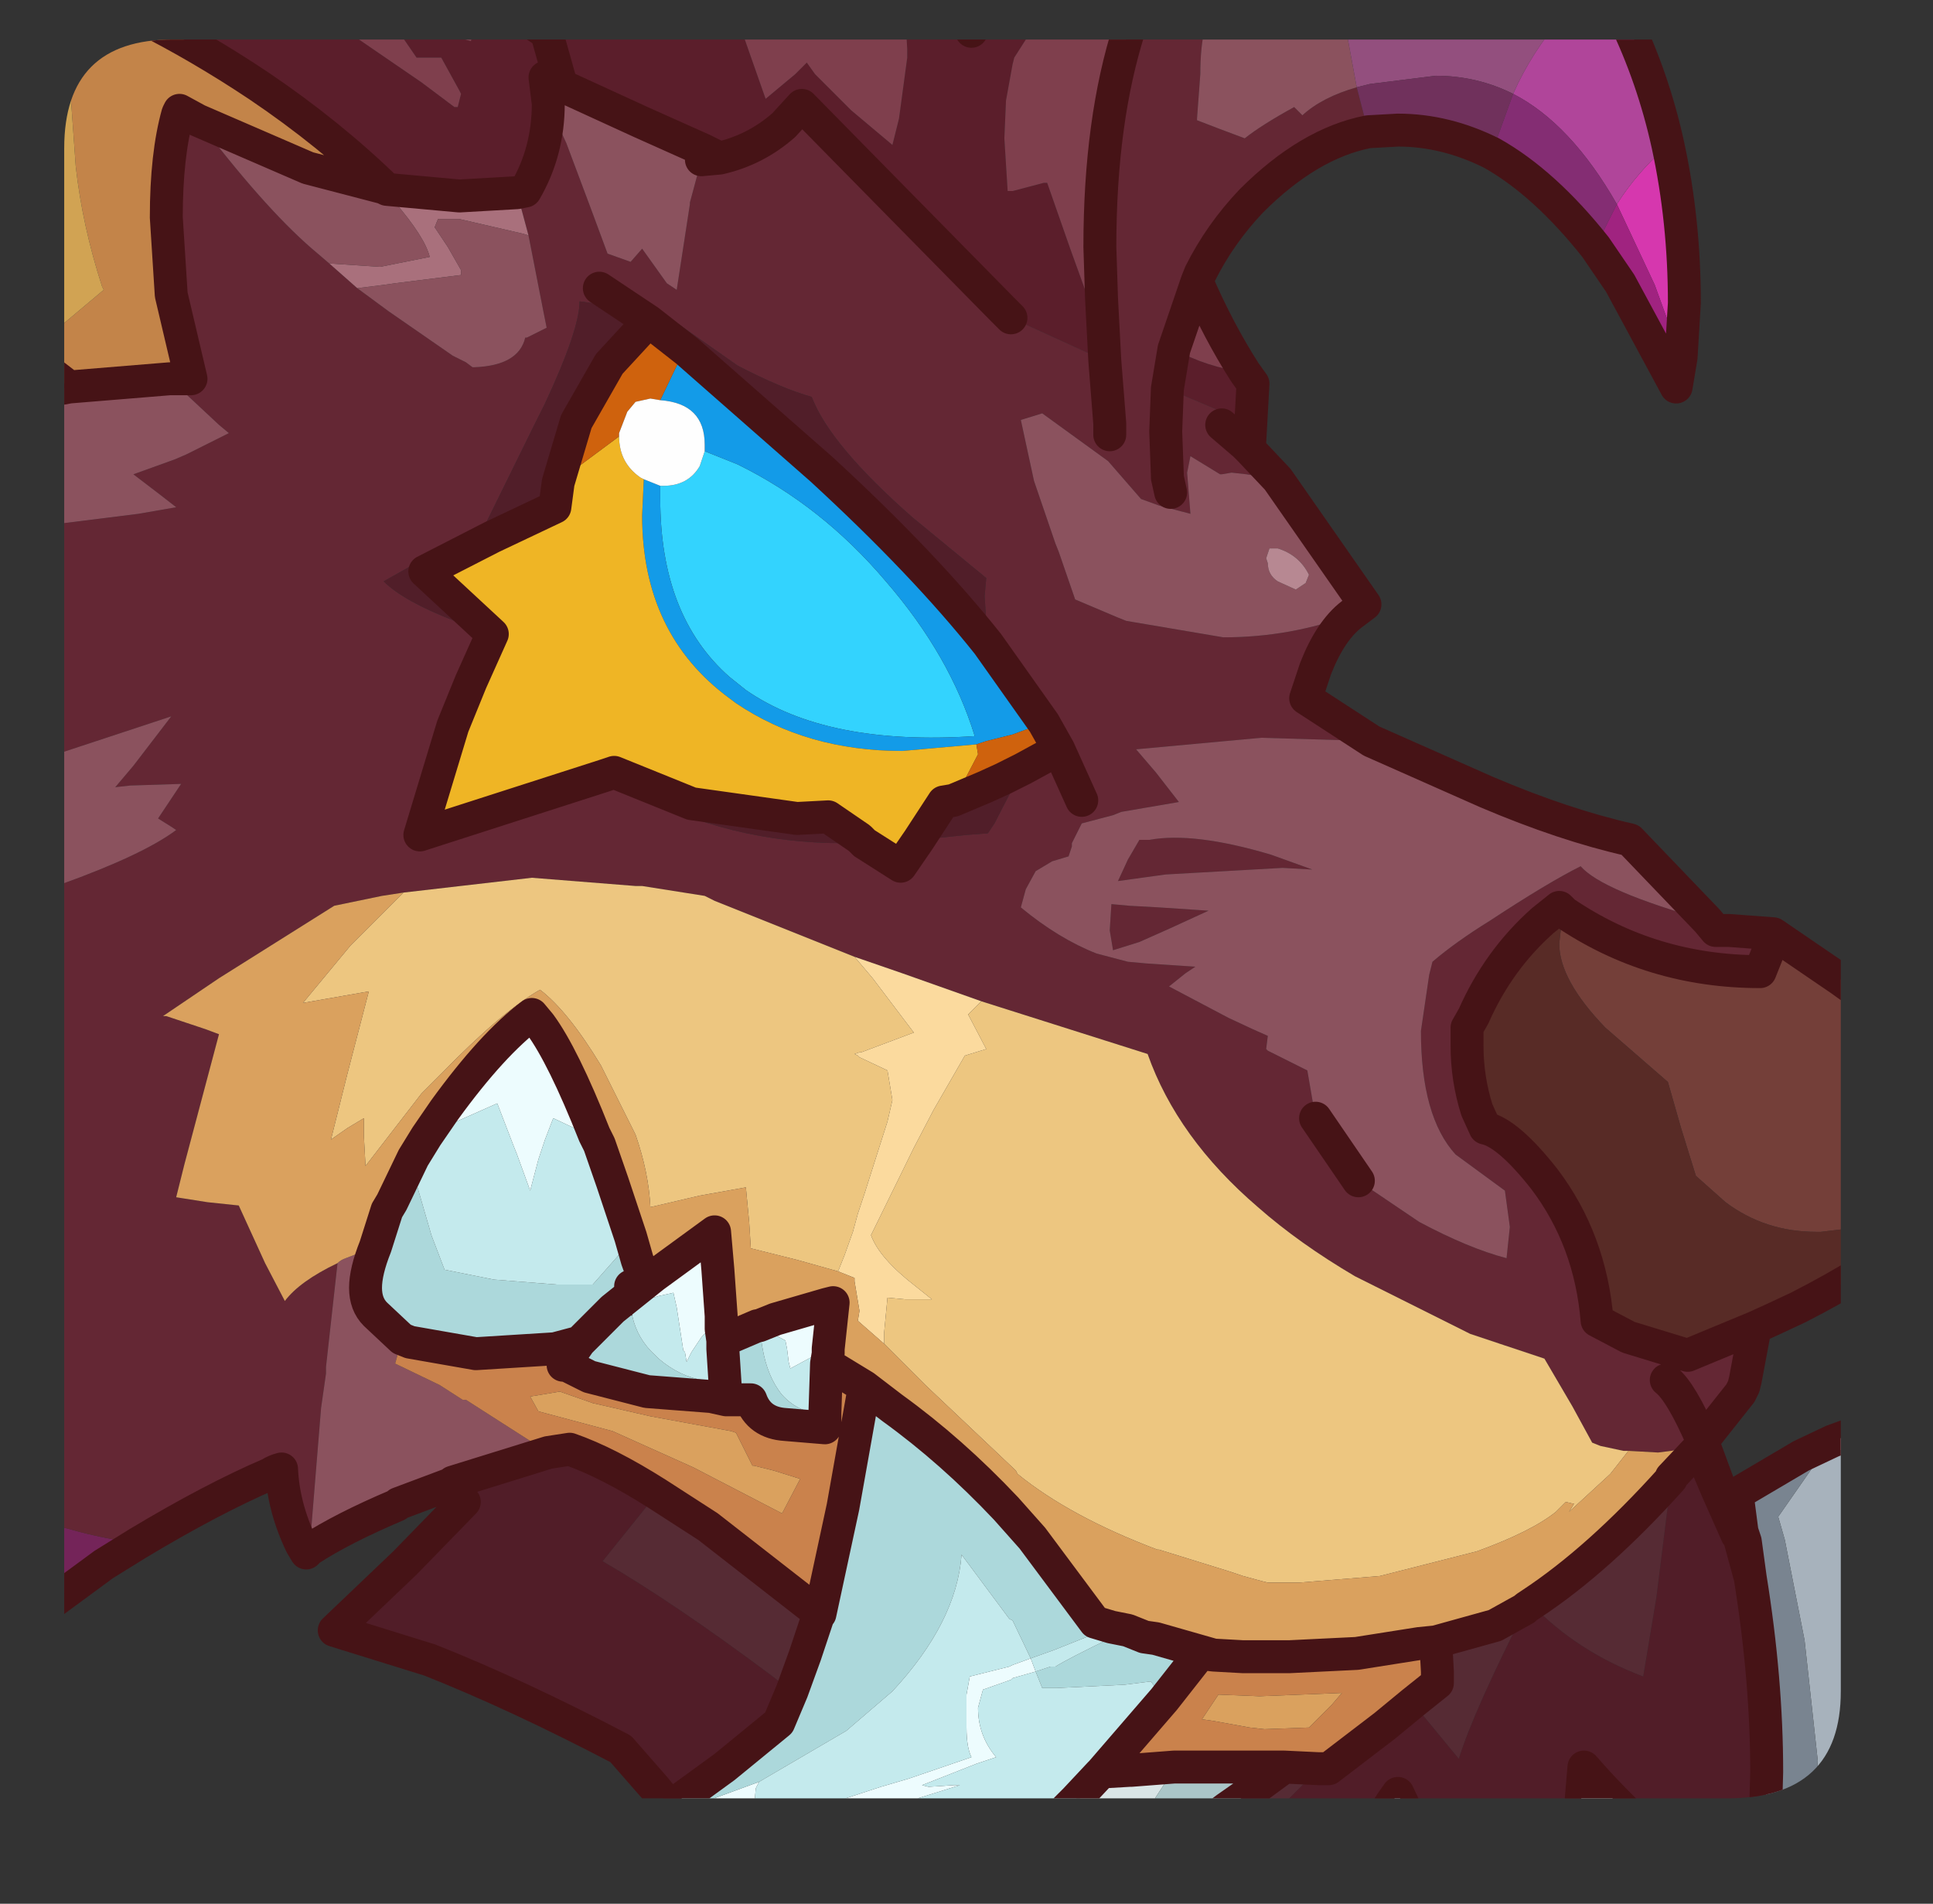<?xml version="1.0" encoding="UTF-8" standalone="no"?>
<svg xmlns:ffdec="https://www.free-decompiler.com/flash" xmlns:xlink="http://www.w3.org/1999/xlink" ffdec:objectType="frame" height="57.8px" width="58.7px" xmlns="http://www.w3.org/2000/svg">
  <rect width="100%" height="100%" fill="#333333" stroke="none"/>
  <g transform="matrix(1.0, 0.0, 0.0, 1.0, 1.95, 1.2)">
    <clipPath id="clipPath0" transform="matrix(1.0, 0.0, 0.0, 1.0, 0.0, 0.0)">
      <path d="M50.5 0.0 Q53.95 0.0 53.95 3.3 L53.95 50.15 Q53.95 53.4 50.5 53.4 L3.3 53.4 Q0.0 53.4 0.0 50.15 L0.0 3.3 Q0.0 0.0 3.3 0.0 L50.5 0.0" fill="#000000" fill-rule="evenodd" stroke="none"/>
    </clipPath>
    <g clip-path="url(#clipPath0)">
      <use ffdec:characterId="2" height="57.8" transform="matrix(1.0, 0.0, 0.0, 1.0, -1.95, -1.2)" width="58.7" xlink:href="#shape1"/>
    </g>
    <use ffdec:characterId="3" height="53.4" transform="matrix(1.0, 0.0, 0.0, 1.0, 0.0, 0.0)" width="53.95" xlink:href="#shape2"/>
  </g>
  <defs>
    <g id="shape1" transform="matrix(1.0, 0.0, 0.0, 1.0, 1.95, 1.2)">
      <path d="M2.25 45.65 L1.2 46.3 -1.45 48.25 -1.45 44.7 Q0.55 45.45 2.25 45.65" fill="#742459" fill-rule="evenodd" stroke="none"/>
      <path d="M7.9 -0.7 L8.15 -0.55 10.85 1.3 11.85 2.05 11.95 2.05 12.05 1.65 12.0 1.55 11.45 0.55 10.7 0.55 10.15 -0.25 9.85 -0.6 11.55 -0.15 11.65 -0.15 12.35 0.05 12.55 -0.7 13.9 -0.7 14.65 -0.2 15.1 1.4 14.65 -0.2 13.9 -0.7 20.5 -0.7 20.65 -0.05 21.3 1.8 22.2 1.05 22.55 0.7 22.8 1.05 23.9 2.15 25.15 3.2 25.35 2.4 25.6 0.55 25.6 0.3 25.55 -0.6 25.65 -0.7 27.4 -0.7 27.55 -0.25 27.75 -0.55 27.9 -0.7 29.65 -0.7 28.85 0.55 28.8 0.75 28.6 1.85 28.55 3.0 28.65 4.6 28.8 4.6 29.75 4.35 29.85 4.35 30.55 6.35 31.2 8.15 31.4 7.9 31.5 7.85 31.6 9.75 28.75 8.45 28.55 8.3 28.5 8.2 25.35 5.0 22.4 2.0 21.85 2.6 Q21.0 3.35 19.9 3.6 L19.4 3.35 17.5 2.5 15.1 1.4 14.6 1.15 14.7 1.95 Q14.7 3.4 14.0 4.6 L13.75 4.65 12.0 4.75 9.8 4.55 Q8.05 2.85 5.9 1.4 4.1 0.2 2.3 -0.7 L7.9 -0.7 M35.85 10.1 L36.1 10.45 36.0 12.25 36.0 12.45 35.85 12.3 35.15 11.7 35.15 11.3 33.5 10.6 33.7 9.4 Q34.7 9.95 35.85 10.1 M-1.45 10.85 L-1.45 7.5 -0.65 7.65 -1.15 9.45 -1.15 9.55 0.15 10.55 -1.45 10.85 M17.4 37.05 L17.65 37.75 17.2 37.85 17.4 37.05 M28.75 8.45 L28.5 8.2 28.75 8.45" fill="#5b1e2b" fill-rule="evenodd" stroke="none"/>
      <path d="M12.55 -0.7 L12.35 0.05 11.65 -0.15 11.55 -0.15 9.85 -0.6 10.15 -0.25 10.7 0.55 11.45 0.55 12.0 1.55 12.05 1.65 11.95 2.05 11.85 2.05 10.85 1.3 8.15 -0.55 7.9 -0.7 12.55 -0.7 M20.5 -0.7 L25.65 -0.7 25.55 -0.6 25.6 0.3 25.6 0.55 25.35 2.4 25.15 3.2 23.9 2.15 22.8 1.05 22.55 0.7 22.2 1.05 21.3 1.8 20.65 -0.05 20.5 -0.7 M29.65 -0.7 L32.35 -0.7 32.35 -0.35 Q31.45 2.45 31.45 6.3 L31.5 7.85 31.4 7.9 31.2 8.15 30.55 6.35 29.85 4.35 29.75 4.35 28.8 4.6 28.65 4.6 28.55 3.0 28.6 1.85 28.8 0.75 28.85 0.55 29.65 -0.7 M34.4 7.35 Q35.05 8.85 35.85 10.1 34.7 9.95 33.7 9.4 L34.4 7.35" fill="#803f4d" fill-rule="evenodd" stroke="none"/>
      <path d="M48.7 3.2 Q49.2 5.5 49.2 8.0 L49.1 9.65 48.3 7.45 47.15 5.0 Q47.75 4.05 48.7 3.2" fill="#d737af" fill-rule="evenodd" stroke="none"/>
      <path d="M13.75 4.65 L14.0 4.6 Q14.7 3.4 14.7 1.95 L15.25 3.15 16.0 5.15 16.5 6.5 17.2 6.75 17.55 6.35 18.3 7.4 18.6 7.6 19.0 5.0 19.0 4.95 19.35 3.65 19.4 3.35 19.9 3.6 Q21.0 3.35 21.85 2.6 L22.4 2.0 25.35 5.0 28.5 8.2 28.55 8.3 28.75 8.45 31.6 9.75 31.5 7.85 31.45 6.3 Q31.45 2.45 32.35 -0.35 L32.45 -0.7 33.75 -0.7 33.75 -0.35 34.05 -0.3 34.65 -0.4 Q34.5 0.2 34.5 1.05 L34.4 2.4 34.4 2.45 35.05 2.7 35.85 3.0 Q36.35 2.6 37.35 2.05 L37.6 2.3 Q38.2 1.75 39.25 1.45 L39.6 2.8 Q37.8 3.15 36.05 4.9 35.1 5.9 34.5 7.1 L34.4 7.35 33.7 9.4 33.5 10.6 33.45 11.9 33.5 13.25 33.5 13.3 33.6 13.75 33.5 13.3 33.5 13.25 33.45 11.9 33.5 10.6 35.15 11.3 35.15 11.7 35.85 12.3 36.0 12.45 36.85 13.35 35.9 13.2 35.45 13.15 35.15 13.2 35.1 13.2 34.2 12.65 34.1 13.15 34.2 14.4 33.25 14.15 32.7 13.95 31.7 12.8 29.7 11.35 29.05 11.55 29.45 13.4 30.1 15.3 30.2 15.55 30.7 17.0 32.0 17.55 32.25 17.65 35.2 18.15 Q37.25 18.15 39.1 17.45 38.45 17.95 38.0 19.1 L37.7 20.0 39.7 21.3 36.35 21.2 32.55 21.55 33.15 22.25 33.85 23.15 32.1 23.45 31.85 23.55 30.9 23.8 30.6 24.4 30.6 24.5 30.5 24.8 30.0 24.95 29.5 25.25 29.2 25.8 29.05 26.35 Q30.2 27.3 31.35 27.75 L32.3 28.0 32.85 28.05 34.35 28.15 34.05 28.35 33.55 28.75 35.35 29.7 36.1 30.05 36.55 30.25 36.5 30.65 36.55 30.7 37.15 31.0 37.75 31.3 38.0 32.75 39.3 34.65 41.15 35.9 Q42.65 36.7 43.8 37.0 L43.9 36.05 43.75 34.95 42.25 33.85 Q41.2 32.7 41.2 30.1 L41.45 28.4 41.55 28.0 Q42.25 27.4 43.3 26.75 45.05 25.6 46.05 25.1 46.7 25.85 49.9 26.75 L50.15 27.05 50.55 27.05 51.9 27.15 51.7 27.8 51.5 28.3 Q48.2 28.3 45.55 26.5 L45.4 26.35 44.9 26.75 Q43.55 27.95 42.8 29.65 L42.6 30.0 42.6 30.55 Q42.6 31.55 42.9 32.5 L43.15 33.05 Q43.85 33.2 44.95 34.6 46.35 36.45 46.55 38.9 L47.5 39.4 49.3 39.95 51.35 39.1 51.05 40.7 51.0 40.9 50.9 41.1 49.75 42.55 49.7 42.65 49.6 42.7 48.8 42.85 48.4 42.9 47.5 42.85 47.35 42.85 46.65 42.7 46.4 42.6 45.8 41.5 44.95 40.05 42.7 39.3 39.2 37.55 Q37.5 36.55 36.25 35.45 33.8 33.35 32.9 30.8 L27.85 29.2 25.45 28.35 24.0 27.85 19.75 26.15 19.45 26.0 17.55 25.7 17.35 25.7 14.2 25.45 10.3 25.9 9.65 26.0 8.2 26.3 4.7 28.5 3.0 29.65 3.1 29.65 4.3 30.05 4.7 30.2 3.65 34.15 3.4 35.15 4.35 35.3 5.3 35.4 6.1 37.15 6.7 38.3 Q7.15 37.7 8.3 37.15 L7.95 40.3 7.95 40.5 7.8 41.55 7.45 45.85 7.35 45.95 7.2 45.7 Q6.65 44.55 6.6 43.4 6.4 43.45 6.25 43.55 4.5 44.3 2.25 45.65 0.55 45.45 -1.45 44.7 L-1.45 35.7 -1.35 34.05 -1.45 33.95 -1.45 26.1 -0.85 25.9 -0.1 25.65 Q2.4 24.75 3.4 24.0 L3.25 23.9 2.85 23.65 3.55 22.6 2.0 22.65 1.55 22.7 2.1 22.05 3.25 20.55 -1.45 22.1 -1.45 16.0 -0.05 15.9 -0.55 15.45 -0.95 15.1 -1.35 14.8 -0.95 14.8 2.25 14.4 3.4 14.2 2.95 13.85 2.1 13.2 3.35 12.75 3.7 12.6 5.0 11.95 4.7 11.7 3.2 10.3 3.6 10.3 3.85 10.3 3.25 7.75 3.1 5.4 Q3.1 3.5 3.45 2.25 L3.5 2.15 4.05 2.45 4.25 2.7 Q6.25 5.3 7.7 6.5 L8.05 6.8 8.9 7.55 9.85 8.25 11.8 9.6 12.2 9.8 12.4 9.95 12.45 9.95 Q13.8 9.9 14.0 9.05 L14.05 9.05 14.65 8.75 14.55 8.25 14.1 5.95 13.75 4.65 M48.65 40.7 Q49.1 41.05 49.75 42.55 49.1 41.05 48.65 40.7 M31.75 12.0 L31.75 11.65 31.6 9.75 31.75 11.65 31.75 12.0 M28.05 18.35 L28.0 17.65 27.95 16.9 28.0 16.35 25.75 14.5 Q23.25 12.3 22.7 10.85 21.8 10.6 20.45 9.9 L18.1 8.25 17.15 8.15 15.65 7.95 Q15.65 8.8 14.6 11.05 L14.25 11.75 12.7 14.9 11.3 15.55 9.7 16.45 Q10.3 17.05 11.85 17.65 L12.55 17.9 12.45 18.55 12.35 19.5 11.8 20.85 10.8 24.15 16.4 22.35 17.3 22.85 Q20.2 24.4 23.65 24.4 L23.85 24.4 24.3 24.4 25.4 25.1 25.95 24.3 27.4 24.15 28.05 24.1 28.25 23.8 29.1 22.15 30.2 21.55 29.75 20.75 28.05 18.35 M30.9 23.1 L30.2 21.55 30.9 23.1 M16.25 7.55 L17.15 8.15 16.25 7.55 M32.65 24.3 L32.95 24.3 Q34.3 24.05 36.65 24.75 L37.9 25.2 37.0 25.15 33.45 25.35 32.0 25.55 32.3 24.9 32.65 24.3 M19.9 3.6 L19.35 3.65 19.9 3.6 M34.75 26.45 L33.55 27.0 32.65 27.4 31.85 27.65 31.75 27.05 31.8 26.25 32.35 26.3 33.25 26.35 34.75 26.45" fill="#642734" fill-rule="evenodd" stroke="none"/>
      <path d="M19.45 12.5 L20.45 12.9 Q23.0 14.15 24.95 16.45 26.9 18.7 27.65 21.15 23.15 21.45 20.7 19.75 L20.2 19.35 Q18.1 17.5 18.1 13.95 L18.1 13.55 18.2 13.55 Q18.95 13.55 19.3 12.95 L19.45 12.5" fill="#33d4ff" fill-rule="evenodd" stroke="none"/>
      <path d="M28.05 18.35 L29.75 20.75 28.8 21.1 28.0 21.3 27.7 21.4 25.45 21.6 Q22.55 21.6 20.4 20.15 L20.2 20.0 Q17.55 18.05 17.55 14.45 L17.6 13.35 18.1 13.55 18.1 13.95 Q18.1 17.5 20.2 19.35 L20.7 19.75 Q23.15 21.45 27.65 21.15 26.9 18.7 24.95 16.45 23.0 14.15 20.45 12.9 L19.45 12.5 19.45 12.3 Q19.45 11.05 18.1 10.95 L18.65 9.8 18.9 9.45 23.0 13.05 Q26.1 15.9 28.05 18.35" fill="#139ce9" fill-rule="evenodd" stroke="none"/>
      <path d="M2.3 -0.7 Q4.1 0.2 5.9 1.4 8.05 2.85 9.8 4.55 L9.7 4.5 7.4 3.9 4.05 2.45 3.5 2.15 3.45 2.25 Q3.1 3.5 3.1 5.4 L3.25 7.75 3.85 10.3 3.6 10.3 3.2 10.3 0.15 10.55 -1.15 9.55 -0.05 8.65 1.2 7.6 1.15 7.5 Q0.55 5.65 0.35 3.85 L0.2 1.75 0.25 1.55 -0.8 1.15 -1.35 1.0 -1.45 1.0 -1.45 -0.7 2.3 -0.7" fill="#c48549" fill-rule="evenodd" stroke="none"/>
      <path d="M-1.45 7.5 L-1.45 1.0 -1.35 1.0 -0.8 1.15 0.25 1.55 0.2 1.75 0.35 3.85 Q0.55 5.65 1.15 7.5 L1.2 7.6 -0.05 8.65 -1.15 9.55 -1.15 9.45 -0.65 7.65 -1.45 7.5" fill="#d2a453" fill-rule="evenodd" stroke="none"/>
      <path d="M9.8 4.55 L12.0 4.75 13.75 4.65 14.1 5.95 13.95 5.9 12.0 5.45 11.35 5.45 11.25 5.7 11.65 6.3 12.05 7.0 12.05 7.15 10.05 7.4 9.7 7.45 8.9 7.55 8.05 6.8 9.55 6.9 9.6 6.9 11.1 6.6 Q10.95 6.0 10.05 4.95 L9.7 4.5 9.8 4.55 M-1.45 24.5 L-1.45 23.95 -0.6 24.05 -0.35 24.05 -1.2 24.4 -1.45 24.5 M-1.45 13.75 L-1.45 13.7 -1.35 13.7 -1.45 13.75 M-1.45 13.05 L-1.45 11.9 -0.95 12.0 0.0 12.2 -0.75 12.6 -1.45 13.05" fill="#aa707c" fill-rule="evenodd" stroke="none"/>
      <path d="M14.7 1.95 L14.6 1.15 15.1 1.4 17.5 2.5 19.4 3.35 19.35 3.65 19.0 4.95 19.0 5.0 18.6 7.6 18.3 7.4 17.55 6.35 17.2 6.75 16.5 6.5 16.0 5.15 15.25 3.15 14.7 1.95 M33.75 -0.7 L38.9 -0.7 38.9 -0.45 39.25 1.45 Q38.2 1.75 37.6 2.3 L37.35 2.05 Q36.35 2.6 35.85 3.0 L35.05 2.7 34.4 2.45 34.4 2.4 34.5 1.05 Q34.5 0.2 34.65 -0.4 L34.05 -0.3 33.75 -0.35 33.75 -0.7 M36.85 13.35 L39.5 17.15 39.1 17.45 Q37.25 18.15 35.2 18.15 L32.25 17.65 32.0 17.55 30.7 17.0 30.2 15.55 30.1 15.3 29.45 13.4 29.05 11.55 29.7 11.35 31.7 12.8 32.7 13.95 33.25 14.15 34.2 14.4 34.1 13.15 34.2 12.65 35.1 13.2 35.15 13.2 35.45 13.15 35.9 13.2 36.85 13.35 M39.7 21.3 L43.2 22.85 Q45.55 23.85 47.55 24.3 L49.9 26.75 Q46.7 25.85 46.05 25.1 45.05 25.6 43.3 26.75 42.25 27.4 41.55 28.0 L41.45 28.4 41.2 30.1 Q41.2 32.7 42.25 33.85 L43.75 34.95 43.9 36.05 43.8 37.0 Q42.65 36.7 41.15 35.9 L39.3 34.65 38.0 32.75 37.75 31.3 37.15 31.0 36.55 30.7 36.5 30.65 36.55 30.25 36.1 30.05 35.35 29.7 33.55 28.75 34.05 28.35 34.35 28.15 32.85 28.05 32.3 28.0 31.35 27.75 Q30.2 27.3 29.05 26.35 L29.2 25.8 29.5 25.25 30.0 24.95 30.5 24.8 30.6 24.5 30.6 24.4 30.9 23.8 31.85 23.55 32.1 23.45 33.85 23.15 33.15 22.25 32.55 21.55 36.35 21.2 39.7 21.3 M11.75 43.85 L10.95 44.15 10.15 44.45 10.1 44.5 Q8.45 45.2 7.45 45.85 L7.8 41.55 7.95 40.5 7.95 40.3 8.3 37.15 Q8.4 37.05 8.55 37.0 L9.45 36.65 Q9.15 37.4 9.15 37.9 9.15 38.4 9.45 38.7 L10.25 39.45 10.2 39.65 10.05 40.2 11.4 40.85 12.1 41.3 12.2 41.3 14.7 42.9 11.8 43.8 11.75 43.85 M-1.45 35.7 L-1.45 33.95 -1.35 34.05 -1.45 35.7 M-1.45 26.1 L-1.45 24.5 -1.2 24.4 -0.35 24.05 -0.6 24.05 -1.45 23.95 -1.45 22.1 3.25 20.55 2.1 22.05 1.55 22.7 2.0 22.65 3.55 22.6 2.85 23.65 3.25 23.9 3.4 24.0 Q2.4 24.75 -0.1 25.65 L-0.85 25.9 -1.45 26.1 M-1.45 16.0 L-1.45 13.75 -1.35 13.7 -1.45 13.7 -1.45 13.05 -0.75 12.6 0.0 12.2 -0.95 12.0 -1.45 11.9 -1.45 10.85 0.15 10.55 3.2 10.3 4.7 11.7 5.0 11.95 3.7 12.6 3.35 12.75 2.1 13.2 2.95 13.85 3.4 14.2 2.25 14.4 -0.95 14.8 -1.35 14.8 -0.95 15.1 -0.55 15.45 -0.05 15.9 -1.45 16.0 M36.6 15.45 L36.5 15.75 36.55 15.9 Q36.55 16.25 36.85 16.45 L37.4 16.7 37.7 16.5 37.8 16.25 Q37.5 15.65 36.85 15.45 L36.6 15.45 M32.65 24.3 L32.3 24.9 32.0 25.55 33.45 25.35 37.0 25.15 37.9 25.2 36.65 24.75 Q34.3 24.05 32.95 24.3 L32.65 24.3 M8.9 7.55 L9.7 7.45 10.05 7.4 12.05 7.15 12.05 7.0 11.65 6.3 11.25 5.7 11.35 5.45 12.0 5.45 13.95 5.9 14.1 5.95 14.55 8.25 14.65 8.75 14.05 9.05 14.0 9.05 Q13.8 9.9 12.45 9.95 L12.4 9.95 12.2 9.8 11.8 9.6 9.85 8.25 8.9 7.55 M8.05 6.8 L7.7 6.5 Q6.25 5.3 4.25 2.7 L4.05 2.45 7.4 3.9 9.7 4.5 10.05 4.95 Q10.95 6.0 11.1 6.6 L9.6 6.9 9.55 6.9 8.05 6.8 M34.75 26.45 L33.25 26.35 32.35 26.3 31.8 26.25 31.75 27.05 31.85 27.65 32.65 27.4 33.55 27.0 34.75 26.45" fill="#8c525e" fill-rule="evenodd" stroke="none"/>
      <path d="M38.9 -0.7 L45.5 -0.7 Q44.55 0.4 44.0 1.65 42.9 1.1 41.65 1.1 L39.65 1.35 39.25 1.45 38.9 -0.45 38.9 -0.7" fill="#944f7e" fill-rule="evenodd" stroke="none"/>
      <path d="M43.35 3.45 Q41.95 2.75 40.5 2.75 L39.6 2.8 39.25 1.45 39.65 1.35 41.65 1.1 Q42.9 1.1 44.0 1.65 L43.35 3.45" fill="#70315c" fill-rule="evenodd" stroke="none"/>
      <path d="M45.5 -0.7 L47.35 -0.7 Q48.25 1.15 48.7 3.2 47.75 4.05 47.15 5.0 45.75 2.55 44.0 1.65 44.55 0.4 45.5 -0.7" fill="#b1459b" fill-rule="evenodd" stroke="none"/>
      <path d="M46.5 6.3 Q44.95 4.35 43.35 3.45 L44.0 1.65 Q45.75 2.55 47.15 5.0 L46.5 6.3" fill="#852d73" fill-rule="evenodd" stroke="none"/>
      <path d="M49.1 9.65 L48.95 10.55 47.25 7.4 46.5 6.3 47.15 5.0 48.3 7.45 49.1 9.65" fill="#a12381" fill-rule="evenodd" stroke="none"/>
      <path d="M56.25 42.5 L56.25 56.1 53.15 56.1 53.1 55.55 53.05 55.5 53.25 52.25 52.85 48.6 52.25 45.55 52.05 44.85 53.2 43.2 53.45 42.9 54.8 42.7 56.25 42.5" fill="#a8b3bd" fill-rule="evenodd" stroke="none"/>
      <path d="M51.9 27.15 L53.95 28.55 56.25 30.2 56.25 31.55 Q55.8 31.1 54.6 31.05 L54.55 31.1 Q54.4 31.3 54.4 31.75 54.4 32.4 54.95 32.7 L55.05 32.75 55.65 32.9 56.25 32.8 56.25 35.85 53.35 36.2 53.2 36.2 Q51.65 36.2 50.45 35.3 L49.55 34.5 49.1 33.05 48.7 31.65 46.8 30.0 Q45.4 28.55 45.4 27.45 L45.5 26.55 45.55 26.5 Q48.2 28.3 51.5 28.3 L51.7 27.8 51.9 27.15" fill="#743f39" fill-rule="evenodd" stroke="none"/>
      <path d="M56.25 35.85 L56.25 36.25 Q54.9 37.35 52.65 38.5 L51.9 38.85 51.35 39.1 49.3 39.95 47.5 39.4 46.55 38.9 Q46.35 36.45 44.95 34.6 43.85 33.2 43.15 33.05 L42.9 32.5 Q42.6 31.55 42.6 30.55 L42.6 30.0 42.8 29.65 Q43.55 27.95 44.9 26.75 L45.4 26.35 45.55 26.5 45.5 26.55 45.4 27.45 Q45.4 28.55 46.8 30.0 L48.7 31.65 49.1 33.05 49.55 34.5 50.45 35.3 Q51.65 36.2 53.2 36.2 L53.35 36.2 56.25 35.85" fill="#582b26" fill-rule="evenodd" stroke="none"/>
      <path d="M56.25 31.55 L56.25 32.8 55.65 32.9 55.05 32.75 54.95 32.7 Q54.4 32.4 54.4 31.75 54.4 31.3 54.55 31.1 L54.6 31.05 Q55.8 31.1 56.25 31.55" fill="#f8eef1" fill-rule="evenodd" stroke="none"/>
      <path d="M36.6 15.45 L36.85 15.45 Q37.5 15.65 37.8 16.25 L37.7 16.5 37.4 16.7 36.85 16.45 Q36.55 16.25 36.55 15.9 L36.5 15.75 36.6 15.45" fill="#b88993" fill-rule="evenodd" stroke="none"/>
      <path d="M17.15 8.15 L18.1 8.25 20.45 9.9 Q21.8 10.6 22.7 10.85 23.25 12.3 25.75 14.5 L28.0 16.35 27.95 16.9 28.0 17.65 28.05 18.35 Q26.1 15.9 23.0 13.05 L18.9 9.45 17.75 8.55 16.55 9.85 15.55 11.6 15.0 13.45 14.9 14.2 13.0 15.1 10.95 16.15 13.0 18.05 12.35 19.5 12.45 18.55 12.55 17.9 11.85 17.65 Q10.3 17.05 9.7 16.45 L11.3 15.55 12.7 14.9 14.25 11.75 14.6 11.05 Q15.65 8.8 15.65 7.95 L17.15 8.15 17.75 8.55 17.15 8.15 M16.4 22.35 L16.7 22.25 19.05 23.2 22.25 23.65 23.2 23.6 24.15 24.25 24.3 24.4 23.85 24.4 23.65 24.4 Q20.2 24.4 17.3 22.85 L16.4 22.35 M25.95 24.3 L26.7 23.15 27.0 23.1 27.95 22.7 28.5 22.45 29.1 22.15 28.25 23.8 28.05 24.1 27.4 24.15 25.95 24.3" fill="#511e29" fill-rule="evenodd" stroke="none"/>
      <path d="M17.6 13.35 L17.55 14.45 Q17.55 18.05 20.2 20.0 L20.4 20.15 Q22.55 21.6 25.45 21.6 L27.7 21.4 27.75 21.7 27.15 22.85 27.0 23.1 26.7 23.15 25.95 24.3 25.4 25.1 24.3 24.4 24.15 24.25 23.2 23.6 22.25 23.65 19.05 23.2 16.7 22.25 16.4 22.35 10.8 24.15 11.8 20.85 12.35 19.5 13.0 18.05 10.95 16.15 13.0 15.1 14.9 14.2 15.0 13.45 15.3 13.2 16.85 12.05 Q16.85 12.85 17.5 13.3 L17.6 13.35" fill="#f0b625" fill-rule="evenodd" stroke="none"/>
      <path d="M29.75 20.75 L30.2 21.55 29.1 22.15 28.5 22.45 27.95 22.7 27.0 23.1 27.15 22.85 27.75 21.7 27.7 21.4 28.0 21.3 28.8 21.1 29.75 20.75 M18.1 10.95 L17.8 10.9 17.35 11.0 17.1 11.3 16.85 11.95 16.85 12.05 15.3 13.2 15.0 13.45 15.55 11.6 16.55 9.85 17.75 8.55 18.9 9.45 18.65 9.8 18.1 10.95" fill="#d0620d" fill-rule="evenodd" stroke="none"/>
      <path d="M24.9 39.6 L24.1 38.9 24.15 38.6 24.0 37.7 24.0 37.6 23.5 37.4 23.7 36.9 23.95 36.2 24.1 35.65 24.3 35.05 25.0 32.85 25.15 32.2 25.0 31.3 24.15 30.9 24.1 30.85 24.0 30.8 24.15 30.75 24.2 30.75 25.8 30.15 24.55 28.5 24.0 27.85 25.45 28.35 27.85 29.2 27.6 29.45 27.45 29.6 28.0 30.65 27.35 30.85 26.4 32.5 25.8 33.65 24.5 36.3 Q24.75 37.0 25.85 37.85 L26.35 38.25 25.55 38.25 25.0 38.2 24.9 39.25 24.9 39.6" fill="#fcdb9f" fill-rule="evenodd" stroke="none"/>
      <path d="M27.85 29.2 L32.9 30.8 Q33.8 33.35 36.25 35.45 37.5 36.55 39.2 37.55 L42.7 39.3 44.95 40.05 45.8 41.5 46.4 42.6 46.65 42.7 47.35 42.85 47.5 42.85 46.95 43.55 45.7 44.7 45.85 44.45 45.8 44.45 45.6 44.4 45.3 44.7 Q44.55 45.3 42.9 45.9 L39.95 46.65 37.5 46.85 36.55 46.85 36.35 46.8 35.8 46.65 35.35 46.5 33.25 45.85 33.2 45.85 Q30.55 44.85 28.95 43.55 L28.9 43.45 26.15 40.85 24.95 39.65 24.9 39.6 24.9 39.25 25.0 38.2 25.55 38.25 26.35 38.25 25.85 37.85 Q24.75 37.0 24.5 36.3 L25.8 33.65 26.4 32.5 27.35 30.85 28.0 30.65 27.45 29.6 27.6 29.45 27.85 29.2 M23.5 37.4 L22.25 37.05 22.05 37.0 20.85 36.7 20.8 35.9 20.7 34.85 19.3 35.1 17.8 35.45 Q17.75 34.4 17.35 33.25 L16.3 31.15 Q15.3 29.5 14.45 28.85 13.3 29.5 11.45 31.4 L10.85 32.0 9.15 34.2 9.1 33.3 9.1 32.75 8.6 33.05 8.1 33.4 8.6 31.4 9.25 28.9 7.25 29.25 8.7 27.5 10.3 25.9 14.2 25.45 17.35 25.7 17.55 25.7 19.45 26.0 19.75 26.15 24.0 27.85 24.55 28.5 25.8 30.15 24.2 30.75 24.15 30.75 24.0 30.8 24.1 30.85 24.15 30.9 25.0 31.3 25.15 32.2 25.0 32.85 24.3 35.05 24.1 35.65 23.95 36.2 23.7 36.9 23.5 37.4" fill="#eec781" fill-rule="evenodd" stroke="none"/>
      <path d="M47.5 42.85 L48.4 42.9 48.8 42.85 49.6 42.7 49.7 42.65 49.65 42.75 48.8 43.65 48.8 43.7 Q46.6 46.15 44.55 47.5 L44.4 47.6 44.35 47.65 43.45 48.15 41.65 48.65 41.15 48.7 39.25 49.0 37.2 49.1 36.3 49.1 36.25 49.1 35.8 49.1 34.9 49.05 33.15 48.55 32.8 48.5 32.3 48.3 31.8 48.2 31.3 48.05 29.4 45.5 28.6 44.6 Q26.95 42.85 25.15 41.55 L24.3 40.9 23.15 40.2 23.2 39.9 23.2 39.75 23.35 38.35 23.15 38.4 21.6 38.85 21.1 39.05 21.05 39.05 20.0 39.5 19.95 39.15 19.95 38.75 19.85 37.35 19.75 36.2 17.9 37.55 17.65 37.75 17.4 37.05 17.2 36.35 17.0 35.75 16.65 34.7 16.25 33.55 16.1 33.25 Q15.15 30.85 14.45 29.9 L14.2 29.6 Q13.0 30.5 11.55 32.5 L11.0 33.3 10.6 33.95 9.95 35.3 9.8 35.55 9.45 36.65 8.55 37.0 Q8.4 37.05 8.3 37.15 7.15 37.7 6.7 38.3 L6.1 37.15 5.3 35.4 4.35 35.3 3.4 35.15 3.65 34.15 4.7 30.2 4.3 30.05 3.1 29.65 3.0 29.65 4.7 28.5 8.2 26.3 9.65 26.0 10.3 25.9 8.7 27.5 7.25 29.25 9.25 28.9 8.6 31.4 8.1 33.4 8.6 33.05 9.1 32.75 9.1 33.3 9.15 34.2 10.85 32.0 11.45 31.4 Q13.3 29.5 14.45 28.85 15.3 29.5 16.3 31.15 L17.35 33.25 Q17.75 34.4 17.8 35.45 L19.3 35.1 20.7 34.85 20.8 35.9 20.85 36.7 22.05 37.0 22.25 37.05 23.5 37.4 24.0 37.6 24.0 37.7 24.15 38.6 24.1 38.9 24.9 39.6 24.95 39.65 26.15 40.85 28.9 43.45 28.95 43.55 Q30.55 44.85 33.2 45.85 L33.25 45.85 35.35 46.5 35.8 46.65 36.35 46.8 36.55 46.85 37.5 46.85 39.95 46.65 42.9 45.9 Q44.55 45.3 45.3 44.7 L45.6 44.4 45.8 44.45 45.85 44.45 45.7 44.7 46.95 43.55 47.5 42.85 M17.8 41.8 L20.25 42.25 20.4 42.3 20.8 43.1 20.9 43.3 20.95 43.3 21.55 43.45 22.35 43.7 21.8 44.75 19.1 43.35 16.65 42.25 14.4 41.65 14.15 41.2 15.05 41.05 16.05 41.4 17.8 41.8 M38.8 50.2 L38.5 50.55 37.8 51.25 36.45 51.3 36.0 51.25 34.9 51.05 34.55 51.0 34.85 50.55 35.05 50.25 36.3 50.3 38.8 50.2" fill="#dba25e" fill-rule="evenodd" stroke="none"/>
      <path d="M24.3 56.1 L19.55 56.1 17.2 55.7 15.75 55.35 17.95 53.95 18.0 53.95 18.5 53.85 21.1 52.9 21.0 53.1 20.95 53.7 20.95 53.75 22.05 53.85 22.35 53.85 24.8 53.05 25.65 52.8 27.55 52.15 Q27.4 51.85 27.4 51.25 L27.4 50.25 27.5 49.7 28.7 49.4 28.8 49.35 29.35 49.15 29.5 49.55 28.8 49.75 28.75 49.8 27.9 50.1 27.75 50.65 Q27.75 51.5 28.3 52.15 L27.7 52.35 26.05 53.0 26.25 53.05 27.0 53.0 27.2 53.0 24.8 53.75 24.15 54.2 22.25 55.35 22.75 55.6 24.7 56.05 24.3 56.1 M11.0 33.3 L11.55 32.5 Q13.0 30.5 14.2 29.6 L14.45 29.9 Q15.15 30.85 16.1 33.25 L16.25 33.55 15.8 33.25 15.7 33.15 14.85 32.75 14.6 33.4 14.4 34.0 14.15 34.95 13.75 33.85 13.65 33.6 13.15 32.3 11.35 33.1 11.0 33.3 M17.65 37.75 L17.9 37.55 19.75 36.2 19.85 37.35 19.95 38.75 19.35 39.4 19.05 39.85 18.9 40.15 18.85 39.85 18.8 39.8 18.6 38.5 18.5 38.05 18.05 38.15 17.2 38.4 17.15 38.15 17.65 37.75 M21.1 39.05 L21.6 38.85 23.15 38.4 23.35 38.35 23.2 39.75 23.2 39.9 22.7 40.0 22.05 40.35 22.0 40.15 21.95 39.75 21.9 39.5 21.15 39.1 21.1 39.1 21.1 39.05" fill="#eefdff" fill-rule="evenodd" stroke="none"/>
      <path d="M21.05 39.05 L21.1 39.05 21.1 39.1 21.05 39.05 M41.65 48.65 L43.45 48.15 44.35 47.65 44.4 47.6 Q42.8 50.75 42.35 52.2 L40.95 50.5 41.7 49.9 41.7 49.55 41.65 48.65 M44.55 47.5 Q46.6 46.15 48.8 43.7 L48.35 47.3 47.95 49.7 Q45.95 48.95 44.55 47.5 M16.65 38.55 L17.15 38.15 17.2 37.85 17.65 37.75 17.15 38.15 17.2 38.4 17.25 38.75 16.65 38.55 M18.0 44.15 L19.55 45.15 22.95 47.8 22.9 47.85 22.5 49.05 22.1 50.15 21.45 49.65 Q18.5 47.45 16.35 46.2 L18.0 44.15 M35.1 53.85 L35.3 53.7 36.3 53.0 37.05 52.45 38.1 52.5 37.8 52.8 35.75 54.85 35.15 53.9 35.1 53.85" fill="#562b34" fill-rule="evenodd" stroke="none"/>
      <path d="M18.0 53.95 L18.4 53.65 20.05 52.45 21.7 51.1 22.1 50.15 22.5 49.05 22.9 47.85 22.95 47.8 23.65 44.55 24.3 40.9 25.15 41.55 Q26.95 42.85 28.6 44.6 L29.4 45.5 31.3 48.05 31.8 48.2 30.05 48.9 29.35 49.15 28.8 48.0 28.7 47.95 27.25 46.0 Q27.1 48.05 25.15 50.15 L23.75 51.35 21.1 52.9 18.5 53.85 18.0 53.95 M9.45 36.65 L9.8 35.55 9.95 35.3 10.6 33.95 10.7 34.75 11.15 36.3 11.55 37.35 13.05 37.65 14.95 37.8 15.2 37.8 16.05 37.8 16.8 36.95 17.2 36.35 17.4 37.05 17.2 37.85 17.15 38.15 16.65 38.55 15.65 39.55 16.65 38.55 17.25 38.75 Q17.4 39.45 17.95 39.95 L18.05 40.05 Q18.7 40.6 19.4 40.7 L19.65 41.2 17.7 41.05 15.95 40.6 15.25 40.25 15.15 40.25 15.2 40.2 15.65 39.55 14.9 39.75 12.5 39.9 10.5 39.55 10.25 39.45 9.45 38.7 Q9.15 38.4 9.15 37.9 9.15 37.4 9.45 36.65 M20.0 39.5 L21.05 39.05 21.1 39.1 21.2 39.7 Q21.35 40.6 21.8 41.15 22.35 41.75 23.1 41.7 L23.1 42.15 21.9 42.05 Q21.1 42.0 20.85 41.3 L20.1 41.3 20.0 39.75 20.0 39.5 M32.3 48.3 L32.8 48.5 33.15 48.55 34.9 49.05 34.5 49.0 33.4 50.4 33.0 49.85 32.2 49.95 30.15 50.05 29.7 50.05 29.5 49.55 29.95 49.4 30.05 49.4 30.1 49.4 Q30.5 49.15 31.85 48.5 L32.3 48.3" fill="#add9dc" fill-rule="evenodd" stroke="none"/>
      <path d="M10.6 33.95 L11.0 33.3 11.35 33.1 13.15 32.3 13.65 33.6 13.75 33.85 14.15 34.95 14.4 34.0 14.6 33.4 14.85 32.75 15.7 33.15 15.8 33.25 16.25 33.55 16.65 34.7 17.0 35.75 17.2 36.35 16.8 36.95 16.05 37.8 15.2 37.8 14.95 37.8 13.05 37.65 11.55 37.35 11.15 36.3 10.7 34.75 10.6 33.95 M19.95 38.75 L19.95 39.15 20.0 39.5 20.0 39.75 20.1 41.3 19.65 41.2 19.4 40.7 Q18.7 40.6 18.05 40.05 L17.95 39.95 Q17.4 39.45 17.25 38.75 L17.2 38.4 18.05 38.15 18.5 38.05 18.6 38.5 18.8 39.8 18.85 39.85 18.9 40.15 19.05 39.85 19.35 39.4 19.95 38.75 M23.2 39.9 L23.15 40.2 23.1 41.7 Q22.35 41.75 21.8 41.15 21.35 40.6 21.2 39.7 L21.1 39.1 21.15 39.1 21.9 39.5 21.95 39.75 22.0 40.15 22.05 40.35 22.7 40.0 23.2 39.9 M31.8 48.2 L32.3 48.3 31.85 48.5 Q30.5 49.15 30.1 49.4 L30.05 49.4 29.95 49.4 29.5 49.55 29.35 49.15 28.8 49.35 28.7 49.4 27.5 49.7 27.4 50.25 27.4 51.25 Q27.4 51.85 27.55 52.15 L25.65 52.8 24.8 53.05 22.35 53.85 22.05 53.85 20.95 53.75 20.95 53.7 21.0 53.1 21.1 52.9 23.75 51.35 25.15 50.15 Q27.1 48.05 27.25 46.0 L28.7 47.95 28.8 48.0 29.35 49.15 30.05 48.9 31.8 48.2 M24.7 56.05 L22.75 55.6 22.25 55.35 24.15 54.2 24.8 53.75 27.2 53.0 27.0 53.0 26.25 53.05 26.05 53.0 27.7 52.35 28.3 52.15 Q27.75 51.5 27.75 50.65 L27.9 50.1 28.75 49.8 28.8 49.75 29.5 49.55 29.7 50.05 30.15 50.05 32.2 49.95 33.0 49.85 33.4 50.4 31.5 52.6 31.45 52.65 30.7 53.45 28.8 55.35 27.7 55.55 26.25 55.8 25.0 56.0 24.7 56.05" fill="#c5ebee" fill-rule="evenodd" stroke="none"/>
      <path d="M23.15 40.2 L24.3 40.9 23.65 44.55 22.95 47.8 19.55 45.15 18.0 44.15 Q16.5 43.2 15.35 42.8 L14.7 42.9 12.2 41.3 12.1 41.3 11.4 40.85 10.05 40.2 10.2 39.65 10.25 39.45 10.5 39.55 12.5 39.9 14.9 39.75 15.65 39.55 15.2 40.2 15.15 40.25 15.25 40.25 15.95 40.6 17.7 41.05 19.65 41.2 20.1 41.3 20.85 41.3 Q21.1 42.0 21.9 42.05 L23.1 42.15 23.1 41.7 23.15 40.2 M34.9 49.05 L35.8 49.1 36.25 49.1 36.3 49.1 37.2 49.1 39.25 49.0 41.15 48.7 41.65 48.65 41.7 49.55 41.7 49.9 40.95 50.5 40.1 51.2 38.4 52.5 38.1 52.5 37.05 52.45 35.85 52.45 35.2 52.45 35.0 52.45 33.7 52.45 32.4 52.55 32.35 52.55 31.5 52.6 33.4 50.4 34.5 49.0 34.9 49.05 M17.8 41.8 L16.05 41.4 15.05 41.05 14.15 41.2 14.4 41.65 16.65 42.25 19.1 43.35 21.8 44.75 22.35 43.7 21.55 43.45 20.95 43.3 20.9 43.3 20.8 43.1 20.4 42.3 20.25 42.25 17.8 41.8 M38.8 50.2 L36.3 50.3 35.05 50.25 34.85 50.55 34.55 51.0 34.9 51.05 36.0 51.25 36.45 51.3 37.8 51.25 38.5 50.55 38.8 50.2" fill="#cb834c" fill-rule="evenodd" stroke="none"/>
      <path d="M50.8 45.4 L50.85 45.45 50.9 45.6 51.05 45.6 51.2 46.7 50.9 45.6 51.2 46.7 Q51.7 49.8 51.7 52.6 L51.6 56.1 50.1 56.1 Q47.8 54.35 46.15 52.45 L45.95 54.8 45.95 54.85 46.0 56.1 41.85 56.1 40.5 53.25 Q39.7 54.35 38.9 56.1 L30.75 56.1 32.35 55.4 Q33.75 54.75 35.05 53.9 L35.1 53.85 35.15 53.9 35.75 54.85 37.8 52.8 38.1 52.5 38.4 52.5 40.1 51.2 40.95 50.5 42.35 52.2 Q42.8 50.75 44.4 47.6 L44.55 47.5 Q45.95 48.95 47.95 49.7 L48.35 47.3 48.8 43.7 48.8 43.65 49.65 42.75 50.2 44.05 50.8 45.4 M27.4 56.1 L24.3 56.1 24.7 56.05 25.0 56.0 26.25 55.8 27.7 55.55 27.4 56.1 M18.4 53.65 L17.95 53.1 16.9 51.9 Q13.75 50.25 11.1 49.2 L8.2 48.3 10.35 46.25 12.15 44.4 11.75 43.85 11.8 43.8 14.7 42.9 15.35 42.8 Q16.5 43.2 18.0 44.15 L16.35 46.2 Q18.5 47.45 21.45 49.65 L22.1 50.15 21.7 51.1 20.05 52.45 18.4 53.65" fill="#511d28" fill-rule="evenodd" stroke="none"/>
      <path d="M30.75 56.1 L27.4 56.1 27.7 55.55 28.8 55.35 30.7 53.45 31.7 53.05 31.95 52.9 32.35 52.55 32.4 52.55 33.7 52.45 33.55 52.75 32.5 54.35 33.1 54.35 35.05 53.9 Q33.75 54.75 32.35 55.4 L30.75 56.1" fill="#dae6e7" fill-rule="evenodd" stroke="none"/>
      <path d="M33.7 52.45 L35.0 52.45 35.2 52.45 35.85 52.45 37.05 52.45 36.3 53.0 35.3 53.7 35.1 53.85 35.05 53.9 33.1 54.35 32.5 54.35 33.55 52.75 33.7 52.45 M32.35 52.55 L31.95 52.9 31.7 53.05 30.7 53.45 31.45 52.65 31.5 52.6 32.35 52.55" fill="#abc7c9" fill-rule="evenodd" stroke="none"/>
      <path d="M41.85 56.1 L38.9 56.1 Q39.7 54.35 40.5 53.25 L41.85 56.1" fill="#bfcad4" fill-rule="evenodd" stroke="none"/>
      <path d="M53.7 42.55 L55.5 41.9 56.25 41.65 56.25 42.5 54.8 42.7 53.45 42.9 53.7 42.55 M50.1 56.1 L47.7 56.1 47.75 55.9 47.75 55.7 47.5 55.05 47.15 54.8 47.1 54.85 47.05 55.15 47.0 55.35 47.0 55.4 Q47.0 55.9 47.15 56.1 L46.0 56.1 45.95 54.85 45.95 54.8 46.15 52.45 Q47.8 54.35 50.1 56.1" fill="#dde5ec" fill-rule="evenodd" stroke="none"/>
      <path d="M51.05 45.6 L50.95 45.3 50.8 44.15 52.75 43.0 53.45 42.9 53.2 43.2 52.05 44.85 52.25 45.55 52.85 48.6 53.25 52.25 53.05 55.5 53.1 55.55 53.15 56.1 51.6 56.1 51.7 52.6 Q51.7 49.8 51.2 46.7 L51.05 45.6" fill="#798591" fill-rule="evenodd" stroke="none"/>
      <path d="M47.7 56.1 L47.15 56.1 Q47.0 55.9 47.0 55.4 L47.0 55.35 47.05 55.15 47.1 54.85 47.15 54.8 47.5 55.05 47.75 55.7 47.75 55.9 47.7 56.1 M18.1 13.55 L17.6 13.35 17.5 13.3 Q16.85 12.85 16.85 12.05 L16.85 11.95 17.1 11.3 17.35 11.0 17.8 10.9 18.1 10.95 Q19.45 11.05 19.45 12.3 L19.45 12.5 19.3 12.95 Q18.95 13.55 18.2 13.55 L18.1 13.55" fill="#ffffff" fill-rule="evenodd" stroke="none"/>
      <path d="M-1.45 54.45 L-1.45 53.05 -1.2 53.2 -1.35 54.0 -1.45 54.45" fill="#439eb0" fill-rule="evenodd" stroke="none"/>
      <path d="M-1.2 53.2 L-1.1 53.25 -0.95 53.5 0.5 56.1 -1.45 56.1 -1.45 54.45 -1.35 54.0 -1.2 53.2" fill="#d8f0f5" fill-rule="evenodd" stroke="none"/>
      <path d="M2.3 -0.7 Q4.1 0.2 5.9 1.4 8.05 2.85 9.8 4.55 L12.0 4.75 13.75 4.65 14.0 4.6 Q14.7 3.4 14.7 1.95 L14.6 1.15 15.1 1.4 14.65 -0.2 13.9 -0.7 M27.4 -0.7 L27.55 -0.25 27.75 -0.55 27.9 -0.7 M32.35 -0.7 L32.35 -0.35 32.45 -0.7 M47.35 -0.7 Q48.25 1.15 48.7 3.2 49.2 5.5 49.2 8.0 L49.1 9.65 48.95 10.55 47.25 7.4 46.5 6.3 Q44.95 4.35 43.35 3.45 41.95 2.75 40.5 2.75 L39.6 2.8 Q37.8 3.15 36.05 4.9 35.1 5.9 34.5 7.1 L34.4 7.35 Q35.05 8.85 35.85 10.1 L36.1 10.45 36.0 12.25 36.0 12.45 36.85 13.35 39.5 17.15 39.1 17.45 Q38.45 17.95 38.0 19.1 L37.7 20.0 39.7 21.3 43.2 22.85 Q45.55 23.85 47.55 24.3 L49.9 26.75 50.15 27.05 50.55 27.05 51.9 27.15 53.95 28.55 56.25 30.2 M56.25 36.25 Q54.9 37.35 52.65 38.5 L51.9 38.85 51.35 39.1 51.05 40.7 51.0 40.9 50.9 41.1 49.75 42.55 50.8 45.4 50.85 45.45 50.9 45.6 51.05 45.6 50.95 45.3 50.8 44.15 52.75 43.0 53.7 42.55 55.5 41.9 56.25 41.65 M19.55 56.1 L17.2 55.7 15.75 55.35 17.95 53.95 18.0 53.95 18.4 53.65 17.95 53.1 16.9 51.9 Q13.75 50.25 11.1 49.2 L8.2 48.3 10.35 46.25 12.15 44.4 11.75 43.85 10.95 44.15 10.15 44.45 10.1 44.5 Q8.45 45.2 7.45 45.85 L7.35 45.95 7.2 45.7 Q6.65 44.55 6.6 43.4 6.4 43.45 6.25 43.55 4.5 44.3 2.25 45.65 L1.2 46.3 -1.45 48.25 M51.9 27.15 L51.7 27.8 51.5 28.3 Q48.2 28.3 45.55 26.5 L45.4 26.35 44.9 26.75 Q43.55 27.95 42.8 29.65 L42.6 30.0 42.6 30.55 Q42.6 31.55 42.9 32.5 L43.15 33.05 Q43.85 33.2 44.95 34.6 46.35 36.45 46.55 38.9 L47.5 39.4 49.3 39.95 51.35 39.1 M49.7 42.65 L49.75 42.55 Q49.1 41.05 48.65 40.7 M49.65 42.75 L49.7 42.65 M9.45 36.65 L9.8 35.55 9.95 35.3 10.6 33.95 11.0 33.3 11.55 32.5 Q13.0 30.5 14.2 29.6 L14.45 29.9 Q15.15 30.85 16.1 33.25 L16.25 33.55 16.65 34.7 17.0 35.75 17.2 36.35 17.4 37.05 17.65 37.75 17.9 37.55 19.75 36.2 19.85 37.35 19.95 38.75 19.95 39.15 20.0 39.5 21.05 39.05 21.1 39.05 21.6 38.85 23.15 38.4 23.35 38.35 23.2 39.75 23.2 39.9 23.15 40.2 24.3 40.9 25.15 41.55 Q26.95 42.85 28.6 44.6 L29.4 45.5 31.3 48.05 31.8 48.2 32.3 48.3 32.8 48.5 33.15 48.55 34.9 49.05 35.8 49.1 36.25 49.1 36.3 49.1 37.2 49.1 39.25 49.0 41.15 48.7 41.65 48.65 43.45 48.15 44.35 47.65 44.4 47.6 44.55 47.5 Q46.6 46.15 48.8 43.7 L48.8 43.65 49.65 42.75 50.2 44.05 50.8 45.4 M51.2 46.7 L50.9 45.6 M51.2 46.7 L51.05 45.6 M32.35 -0.35 Q31.45 2.45 31.45 6.3 L31.5 7.85 31.6 9.75 31.75 11.65 31.75 12.0 M33.5 10.6 L33.45 11.9 33.5 13.25 33.5 13.3 33.6 13.75 M35.15 11.7 L35.85 12.3 36.0 12.45 M33.7 9.4 L33.5 10.6 M34.4 7.35 L33.7 9.4 M19.4 3.35 L19.9 3.6 Q21.0 3.35 21.85 2.6 L22.4 2.0 25.35 5.0 28.5 8.2 28.75 8.45 M28.05 18.35 L29.75 20.75 30.2 21.55 30.9 23.1 M16.4 22.35 L16.7 22.25 19.05 23.2 22.25 23.65 23.2 23.6 24.15 24.25 24.3 24.4 25.4 25.1 25.95 24.3 26.7 23.15 27.0 23.1 27.95 22.7 28.5 22.45 29.1 22.15 30.2 21.55 M16.4 22.35 L10.8 24.15 11.8 20.85 12.35 19.5 13.0 18.05 10.95 16.15 13.0 15.1 14.9 14.2 15.0 13.45 15.55 11.6 16.55 9.85 17.75 8.55 18.9 9.45 23.0 13.05 Q26.1 15.9 28.05 18.35 M17.15 8.15 L16.25 7.55 M38.0 32.75 L39.3 34.65 M19.35 3.65 L19.9 3.6 M19.4 3.35 L17.5 2.5 15.1 1.4 M4.05 2.45 L3.5 2.15 3.45 2.25 Q3.1 3.5 3.1 5.4 L3.25 7.75 3.85 10.3 3.6 10.3 3.2 10.3 0.15 10.55 -1.15 9.55 -1.15 9.45 -0.65 7.65 -1.45 7.5 M17.15 8.15 L17.75 8.55 M9.7 4.5 L9.8 4.55 M4.05 2.45 L7.4 3.9 9.7 4.5 M9.45 36.65 Q9.15 37.4 9.15 37.9 9.15 38.4 9.45 38.7 L10.25 39.45 10.5 39.55 12.5 39.9 14.9 39.75 15.65 39.55 16.65 38.55 17.15 38.15 17.65 37.75 17.2 37.85 M19.65 41.2 L20.1 41.3 20.0 39.75 20.0 39.5 M19.65 41.2 L17.7 41.05 15.95 40.6 15.25 40.25 15.15 40.25 15.2 40.2 15.65 39.55 M14.7 42.9 L15.35 42.8 Q16.5 43.2 18.0 44.15 L19.55 45.15 22.95 47.8 23.65 44.55 24.3 40.9 M11.75 43.85 L11.8 43.8 14.7 42.9 M22.1 50.15 L22.5 49.05 22.9 47.85 22.95 47.8 M23.1 41.7 L23.15 40.2 M23.1 41.7 L23.1 42.15 21.9 42.05 Q21.1 42.0 20.85 41.3 L20.1 41.3 M33.4 50.4 L34.5 49.0 34.9 49.05 M38.1 52.5 L38.4 52.5 40.1 51.2 40.95 50.5 41.7 49.9 41.7 49.55 41.65 48.65 M37.05 52.45 L35.85 52.45 35.2 52.45 35.0 52.45 33.7 52.45 32.4 52.55 32.35 52.55 31.5 52.6 33.4 50.4 M35.05 53.9 L35.1 53.85 35.3 53.7 36.3 53.0 37.05 52.45 38.1 52.5 M30.7 53.45 L28.8 55.35 27.7 55.55 27.4 56.1 M30.7 53.45 L31.45 52.65 31.5 52.6 M30.75 56.1 L32.35 55.4 Q33.75 54.75 35.05 53.9 M22.1 50.15 L21.7 51.1 20.05 52.45 18.4 53.65 M24.7 56.05 L25.0 56.0 26.25 55.8 27.7 55.55 M51.6 56.1 L51.7 52.6 Q51.7 49.8 51.2 46.7 M50.1 56.1 Q47.8 54.35 46.15 52.45 L45.95 54.8 45.95 54.85 46.0 56.1 M41.85 56.1 L40.5 53.25 Q39.7 54.35 38.9 56.1 M-1.2 53.2 L-1.1 53.25 -0.95 53.5 0.5 56.1 M-1.45 53.05 L-1.2 53.2 M-1.45 10.85 L0.15 10.55" fill="none" stroke="#461316" stroke-linecap="round" stroke-linejoin="round" stroke-width="1.0"/>
    </g>
    <g id="shape2" transform="matrix(1.0, 0.0, 0.0, 1.0, 0.0, 0.0)">
      <path d="M50.5 0.0 Q53.95 0.0 53.95 3.3 L53.95 50.15 Q53.95 53.4 50.5 53.4 L3.3 53.4 Q0.0 53.4 0.0 50.15 L0.0 3.3 Q0.0 0.0 3.3 0.0 L50.5 0.0" fill="#000000" fill-opacity="0.004" fill-rule="evenodd" stroke="none"/>
    </g>
  </defs>
</svg>
